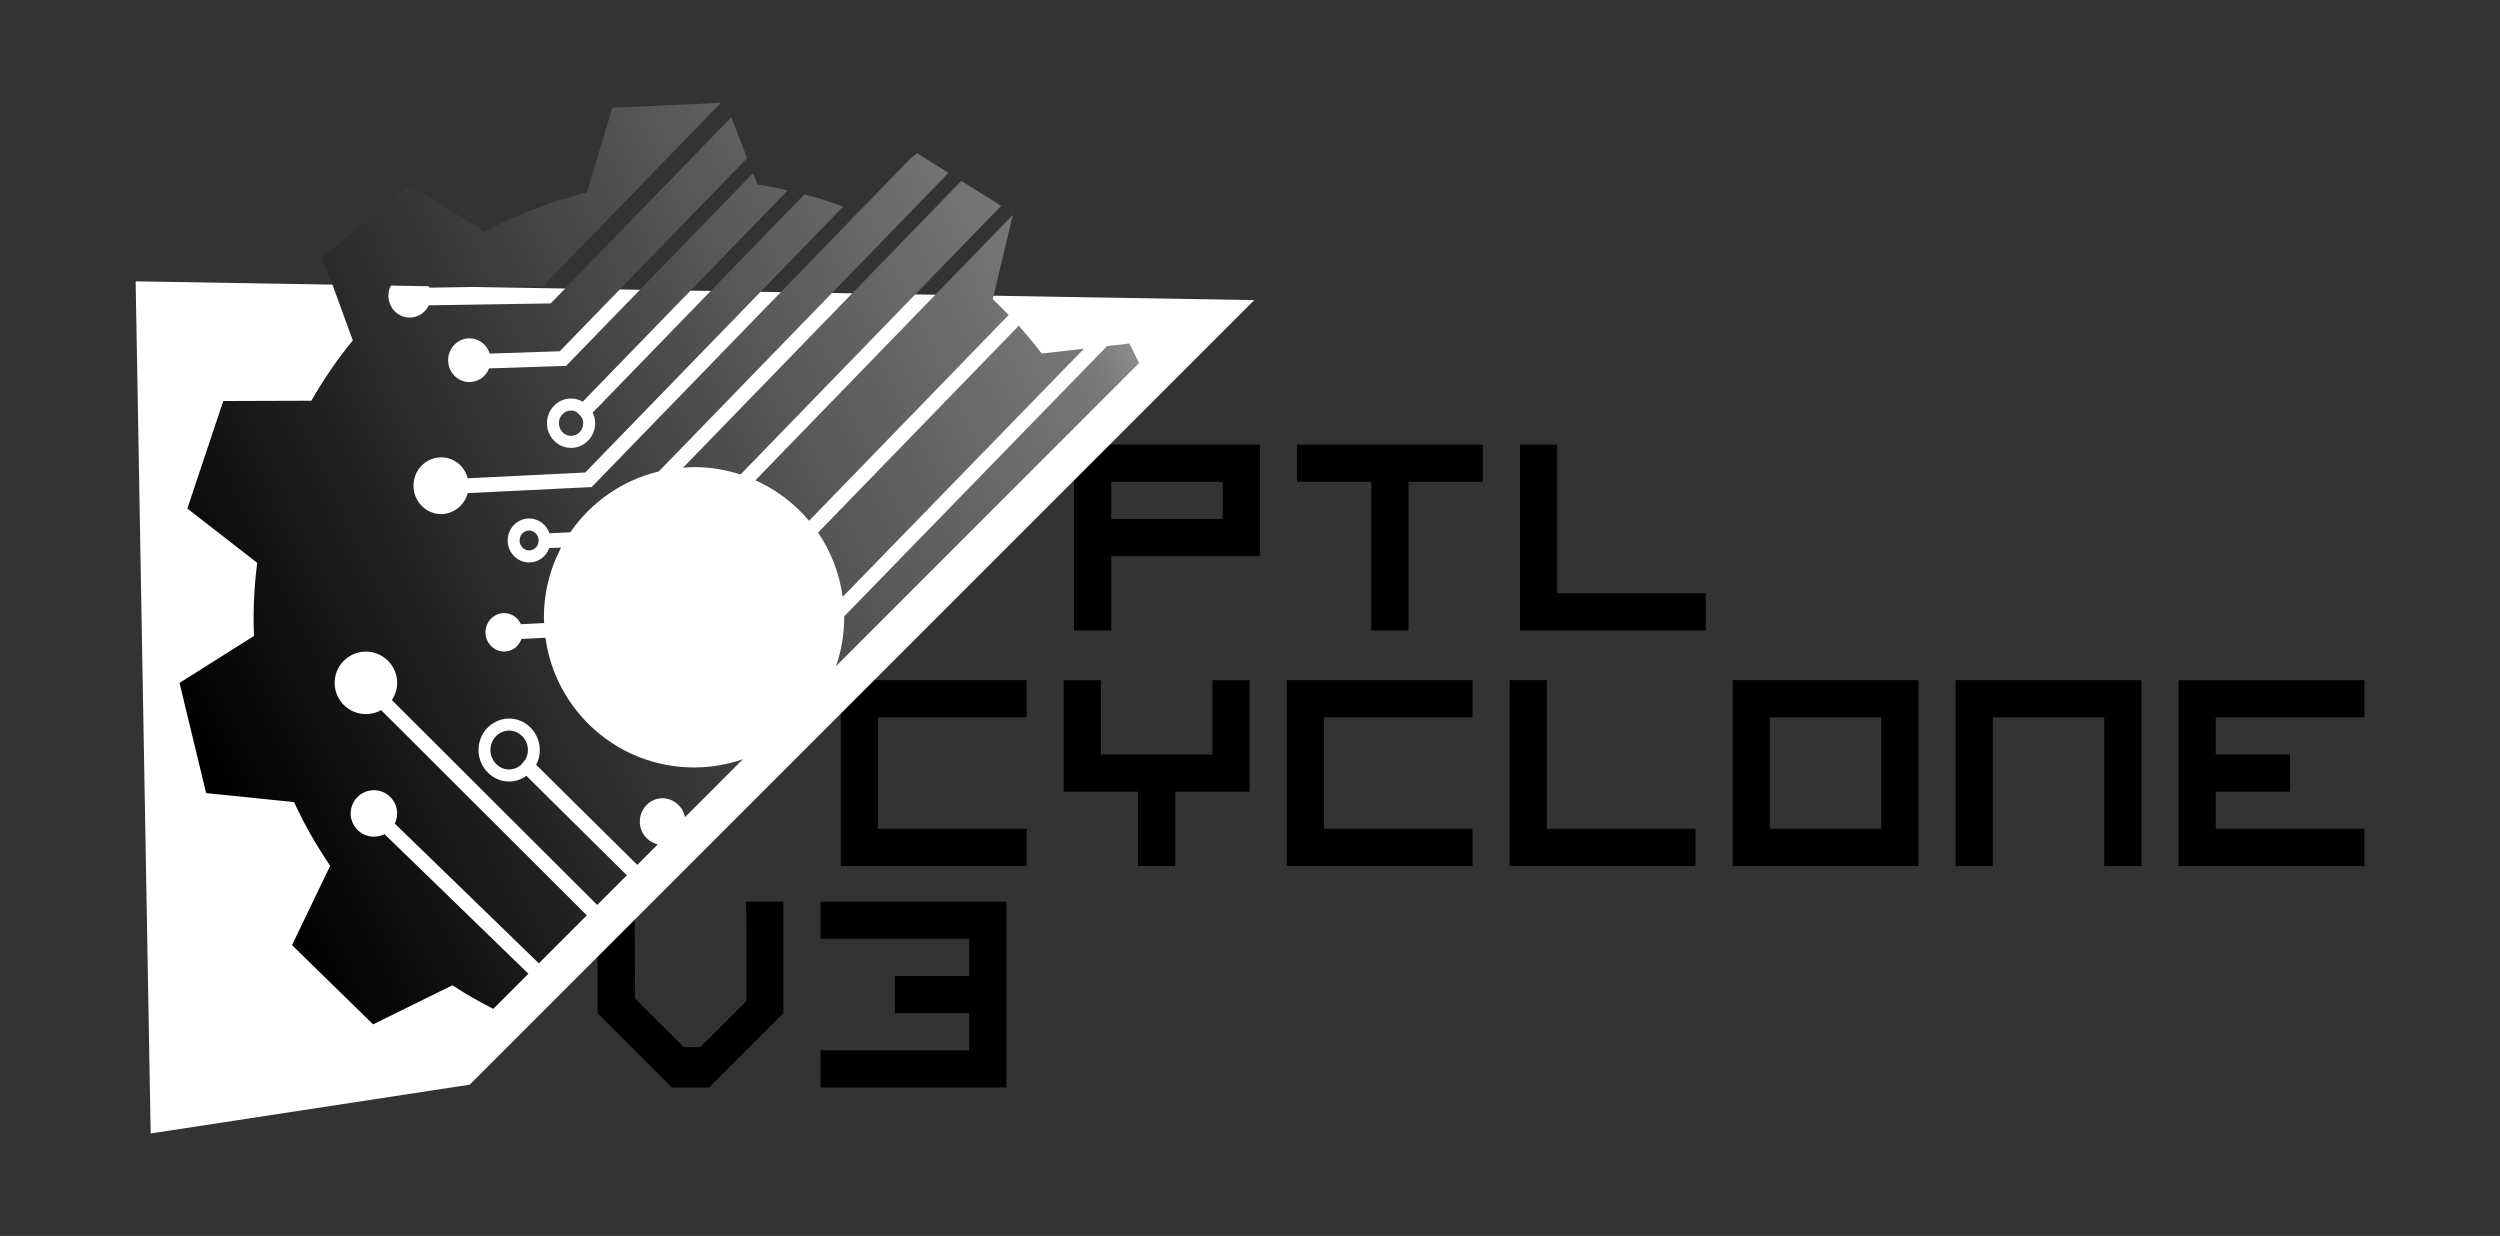 <?xml version="1.0" encoding="UTF-8" standalone="no"?>
<svg
   xmlns:dc="http://purl.org/dc/elements/1.1/"
   xmlns:cc="http://creativecommons.org/ns#"
   xmlns:rdf="http://www.w3.org/1999/02/22-rdf-syntax-ns#"
   xmlns:svg="http://www.w3.org/2000/svg"
   xmlns="http://www.w3.org/2000/svg"
   id="svg8"
   version="1.1"
   viewBox="0 0 89 44"
   height="44mm"
   width="89mm">
  <rect x="0" y="0" width="89" height="44" fill="#333333" stroke="none"/>
  <defs
     id="defs2" />
  <g
     transform="translate(0,-253)"
     id="layer1">
    <g
       transform="matrix(0.265,0,0,0.265,13.483,34.579)"
       id="g3" />
    <path
       d="m 43.529,271.475 v -1.323 h -3.969 v 1.323 z m -5.292,3.969 v -6.615 h 6.615 v 3.969 h -5.292 v 2.646 z"
       style="font-style:normal;font-variant:normal;font-weight:normal;font-stretch:normal;font-size:10.583px;line-height:6.615px;font-family:'Imagine Font';-inkscape-font-specification:'Imagine Font, Normal';font-variant-ligatures:normal;font-variant-caps:normal;font-variant-numeric:normal;font-feature-settings:normal;text-align:start;letter-spacing:0px;word-spacing:0px;writing-mode:lr-tb;text-anchor:start;fill:#000000;fill-opacity:1;stroke:none;stroke-width:0.265px;stroke-linecap:butt;stroke-linejoin:miter;stroke-opacity:1"
       id="path6907" />
    <path
       d="m 48.82,275.444 v -5.292 h -2.646 v -1.323 h 6.615 v 1.323 h -2.646 v 5.292 z"
       style="font-style:normal;font-variant:normal;font-weight:normal;font-stretch:normal;font-size:10.583px;line-height:6.615px;font-family:'Imagine Font';-inkscape-font-specification:'Imagine Font, Normal';font-variant-ligatures:normal;font-variant-caps:normal;font-variant-numeric:normal;font-feature-settings:normal;text-align:start;letter-spacing:0px;word-spacing:0px;writing-mode:lr-tb;text-anchor:start;fill:#000000;fill-opacity:1;stroke:none;stroke-width:0.265px;stroke-linecap:butt;stroke-linejoin:miter;stroke-opacity:1"
       id="path6909" />
    <path
       d="m 54.112,275.444 v -6.615 h 1.323 v 5.292 h 5.292 v 1.323 z"
       style="font-style:normal;font-variant:normal;font-weight:normal;font-stretch:normal;font-size:10.583px;line-height:6.615px;font-family:'Imagine Font';-inkscape-font-specification:'Imagine Font, Normal';font-variant-ligatures:normal;font-variant-caps:normal;font-variant-numeric:normal;font-feature-settings:normal;text-align:start;letter-spacing:0px;word-spacing:0px;writing-mode:lr-tb;text-anchor:start;fill:#000000;fill-opacity:1;stroke:none;stroke-width:0.265px;stroke-linecap:butt;stroke-linejoin:miter;stroke-opacity:1"
       id="path6911" />
    <g
       id="text6277-1"
       style="font-style:normal;font-variant:normal;font-weight:normal;font-stretch:normal;font-size:10.583px;line-height:6.615px;font-family:'Imagine Font';-inkscape-font-specification:'Imagine Font, Normal';font-variant-ligatures:normal;font-variant-caps:normal;font-variant-numeric:normal;font-feature-settings:normal;text-align:start;letter-spacing:0px;word-spacing:0px;writing-mode:lr-tb;text-anchor:start;fill:#000000;fill-opacity:1;stroke:none;stroke-width:0.265px;stroke-linecap:butt;stroke-linejoin:miter;stroke-opacity:1"
       aria-label="Cyclone">
      <path
         id="path6917"
         style="font-style:normal;font-variant:normal;font-weight:normal;font-stretch:normal;font-size:10.583px;font-family:'Imagine Font';-inkscape-font-specification:'Imagine Font, Normal';font-variant-ligatures:normal;font-variant-caps:normal;font-variant-numeric:normal;font-feature-settings:normal;text-align:start;writing-mode:lr-tb;text-anchor:start;stroke-width:0.265px"
         d="m 29.932,283.829 v -6.615 h 6.615 v 1.323 h -5.292 v 3.969 h 5.292 v 1.323 z" />
      <path
         id="path6919"
         style="font-style:normal;font-variant:normal;font-weight:normal;font-stretch:normal;font-size:10.583px;font-family:'Imagine Font';-inkscape-font-specification:'Imagine Font, Normal';font-variant-ligatures:normal;font-variant-caps:normal;font-variant-numeric:normal;font-feature-settings:normal;text-align:start;writing-mode:lr-tb;text-anchor:start;stroke-width:0.265px"
         d="m 40.515,283.829 v -2.646 H 37.87 v -3.969 h 1.323 v 2.646 h 3.969 v -2.646 h 1.323 v 3.969 H 41.838 v 2.646 z" />
      <path
         id="path6921"
         style="font-style:normal;font-variant:normal;font-weight:normal;font-stretch:normal;font-size:10.583px;font-family:'Imagine Font';-inkscape-font-specification:'Imagine Font, Normal';font-variant-ligatures:normal;font-variant-caps:normal;font-variant-numeric:normal;font-feature-settings:normal;text-align:start;writing-mode:lr-tb;text-anchor:start;stroke-width:0.265px"
         d="m 45.807,283.829 v -6.615 h 6.615 v 1.323 h -5.292 v 3.969 h 5.292 v 1.323 z" />
      <path
         id="path6923"
         style="font-style:normal;font-variant:normal;font-weight:normal;font-stretch:normal;font-size:10.583px;font-family:'Imagine Font';-inkscape-font-specification:'Imagine Font, Normal';font-variant-ligatures:normal;font-variant-caps:normal;font-variant-numeric:normal;font-feature-settings:normal;text-align:start;writing-mode:lr-tb;text-anchor:start;stroke-width:0.265px"
         d="m 53.745,283.829 v -6.615 h 1.323 v 5.292 h 5.292 v 1.323 z" />
      <path
         id="path6925"
         style="font-style:normal;font-variant:normal;font-weight:normal;font-stretch:normal;font-size:10.583px;font-family:'Imagine Font';-inkscape-font-specification:'Imagine Font, Normal';font-variant-ligatures:normal;font-variant-caps:normal;font-variant-numeric:normal;font-feature-settings:normal;text-align:start;writing-mode:lr-tb;text-anchor:start;stroke-width:0.265px"
         d="m 66.974,282.506 v -3.969 h -3.969 v 3.969 z m -5.292,1.323 v -6.615 h 6.615 v 6.615 z" />
      <path
         id="path6927"
         style="font-style:normal;font-variant:normal;font-weight:normal;font-stretch:normal;font-size:10.583px;font-family:'Imagine Font';-inkscape-font-specification:'Imagine Font, Normal';font-variant-ligatures:normal;font-variant-caps:normal;font-variant-numeric:normal;font-feature-settings:normal;text-align:start;writing-mode:lr-tb;text-anchor:start;stroke-width:0.265px"
         d="m 69.62,283.829 v -6.615 h 6.615 v 6.615 h -1.323 v -5.292 h -3.969 v 5.292 z" />
      <path
         id="path6929"
         style="font-style:normal;font-variant:normal;font-weight:normal;font-stretch:normal;font-size:10.583px;font-family:'Imagine Font';-inkscape-font-specification:'Imagine Font, Normal';font-variant-ligatures:normal;font-variant-caps:normal;font-variant-numeric:normal;font-feature-settings:normal;text-align:start;writing-mode:lr-tb;text-anchor:start;stroke-width:0.265px"
         d="m 77.557,283.829 v -6.615 h 6.615 v 1.323 h -5.292 v 1.323 h 2.646 v 1.323 h -2.646 v 1.323 h 5.292 v 1.323 z" />
    </g>
    <g
       id="text6277-1-6"
       style="font-style:normal;font-variant:normal;font-weight:normal;font-stretch:normal;font-size:10.583px;line-height:6.615px;font-family:'Imagine Font';-inkscape-font-specification:'Imagine Font, Normal';font-variant-ligatures:normal;font-variant-caps:normal;font-variant-numeric:normal;font-feature-settings:normal;text-align:start;letter-spacing:0px;word-spacing:0px;writing-mode:lr-tb;text-anchor:start;fill:#000000;fill-opacity:1;stroke:none;stroke-width:0.265px;stroke-linecap:butt;stroke-linejoin:miter;stroke-opacity:1"
       aria-label="V3">
      <path
         id="path6932"
         style="font-style:normal;font-variant:normal;font-weight:normal;font-stretch:normal;font-size:10.583px;font-family:'Imagine Font';-inkscape-font-specification:'Imagine Font, Normal';font-variant-ligatures:normal;font-variant-caps:normal;font-variant-numeric:normal;font-feature-settings:normal;text-align:start;writing-mode:lr-tb;text-anchor:start;stroke-width:0.265px"
         d="m 24.932,290.277 1.643,-1.643 -0.01,-3.535 h 1.323 v 3.969 l -2.646,2.646 h -1.323 l -2.646,-2.646 v -3.969 h 1.323 l 0.01,3.452 1.736,1.726 z" />
      <path
         id="path6934"
         style="font-style:normal;font-variant:normal;font-weight:normal;font-stretch:normal;font-size:10.583px;font-family:'Imagine Font';-inkscape-font-specification:'Imagine Font, Normal';font-variant-ligatures:normal;font-variant-caps:normal;font-variant-numeric:normal;font-feature-settings:normal;text-align:start;writing-mode:lr-tb;text-anchor:start;stroke-width:0.265px"
         d="m 29.211,291.714 v -1.323 h 5.292 v -1.323 H 31.857 V 287.745 h 2.646 v -1.323 h -5.292 v -1.323 h 6.615 v 6.615 z" />
    </g>
    <path
       id="path6243"
       d="m 16.722,291.614 27.93,-27.93 -39.823,-0.668 0.535,30.335 z"
       style="fill:#ffffff;fill-opacity:1;fill-rule:evenodd;stroke:none;stroke-width:0.265px;stroke-linecap:butt;stroke-linejoin:miter;stroke-opacity:1" />
    <g
       transform="matrix(0.265,0,0,0.265,-2.81,250.027)"
       id="g3-6">
      <path
         id="path5"
         d="m 83.121,111.892 c -0.049,-2.286 -1.892,-4.142 -4.113,-4.142 h -0.092 c -1.1,0.026 -2.125,0.493 -2.889,1.307 -0.754,0.815 -1.158,1.88 -1.139,3 0.043,2.288 1.889,4.15 4.115,4.15 h 0.09 c 0.795,-0.026 1.56,-0.287 2.228,-0.763 l 13.496,13.361 1.397,-1.397 -13.579,-13.444 c 0.334,-0.632 0.504,-1.343 0.486,-2.072 z m -1.908,1.325 -0.654,0.802 c -0.455,0.367 -0.969,0.558 -1.555,0.573 -1.359,0 -2.486,-1.145 -2.514,-2.561 -0.018,-0.7 0.234,-1.363 0.71,-1.871 0.455,-0.494 1.076,-0.779 1.753,-0.793 l -0.006,-0.268 0.061,0.268 c 1.354,0 2.484,1.15 2.518,2.558 0.005,0.456 -0.114,0.927 -0.313,1.292 z"
         style="fill:none" />
      <path
         id="path7"
         d="m 99.555,118.45 c -1.689,0.041 -3.029,1.481 -2.994,3.21 0.027,1.454 1.045,2.671 2.412,2.99 l 3.648,-3.647 c -0.279,-1.446 -1.534,-2.553 -3.066,-2.553 z"
         style="fill:none" />
      <path
         id="path9"
         d="m 84.418,82.854 c -0.402,-1.179 -1.494,-1.987 -2.725,-1.987 -1.592,0 -2.888,1.327 -2.888,2.962 0,1.626 1.296,2.947 2.888,2.947 1.217,0 2.279,-0.769 2.697,-1.929 l 1.594,-0.07 c 0.373,-0.709 0.782,-1.394 1.233,-2.05 z m -2.725,2.311 c -0.709,0 -1.287,-0.598 -1.287,-1.336 0,-0.741 0.578,-1.34 1.287,-1.34 0.672,0 1.229,0.558 1.263,1.271 l 0.008,0.11 c -0.024,0.725 -0.581,1.295 -1.271,1.295 z"
         style="fill:none" />
      <path
         id="path11"
         d="m 63.957,102.955 c 0,-2.317 -1.885,-4.2 -4.2,-4.2 -2.314,0 -4.198,1.883 -4.198,4.2 0,2.31 1.884,4.196 4.198,4.196 0.722,0 1.429,-0.184 2.052,-0.533 l 27.626,27.569 1.397,-1.396 -27.586,-27.529 c 0.465,-0.696 0.711,-1.487 0.711,-2.307 z"
         style="fill:none" />
      <path
         id="path13"
         d="m 63.957,120.496 c 0,-1.72 -1.4,-3.122 -3.121,-3.122 -1.724,0 -3.123,1.402 -3.123,3.122 0,1.724 1.399,3.12 3.123,3.12 0.494,0 0.982,-0.118 1.422,-0.342 l 19.332,18.76 1.399,-1.4 -19.35,-18.778 c 0.209,-0.428 0.318,-0.893 0.318,-1.36 z"
         style="fill:none" />
      <path
         id="path15"
         d="m 80.591,95.077 c -0.413,-0.917 -1.278,-1.495 -2.253,-1.495 -1.387,0 -2.514,1.158 -2.514,2.585 0,1.419 1.127,2.576 2.514,2.576 1.048,0 1.959,-0.67 2.318,-1.688 l 3.223,-0.161 c -0.089,-0.649 -0.145,-1.308 -0.17,-1.976 z"
         style="fill:none" />
      <linearGradient
         y2="52.301"
         x2="197.52"
         y1="125.302"
         x1="44.52"
         gradientUnits="userSpaceOnUse"
         id="SVGID_1_-8">
        <stop
           id="stop18"
           style="stop-color:#000000"
           offset="0" />
        <stop
           id="stop20"
           style="stop-color:#040404"
           offset="0.022" />
        <stop
           id="stop22"
           style="stop-color:#575757"
           offset="0.533" />
        <stop
           id="stop24"
           style="stop-color:#787878"
           offset="0.766" />
        <stop
           id="stop26"
           style="stop-color:#FFFFFF"
           offset="0.995" />
      </linearGradient>
      <path
         style="fill:url(#SVGID_1_-8)"
         id="path28"
         d="m 122.912,100.711 40.713,-40.714 -1.278,-2.632 -3.02,0.345 -35.317,36.312 c 0,0.042 0.006,0.081 0.006,0.123 0.002,2.301 -0.393,4.507 -1.104,6.566 z" />
      <linearGradient
         y2="35.113"
         x2="189.317"
         y1="108.113"
         x1="36.317"
         gradientUnits="userSpaceOnUse"
         id="SVGID_2_-3">
        <stop
           id="stop31"
           style="stop-color:#000000"
           offset="0" />
        <stop
           id="stop33"
           style="stop-color:#040404"
           offset="0.022" />
        <stop
           id="stop35"
           style="stop-color:#575757"
           offset="0.533" />
        <stop
           id="stop37"
           style="stop-color:#787878"
           offset="0.766" />
        <stop
           id="stop39"
           style="stop-color:#FFFFFF"
           offset="0.995" />
      </linearGradient>
      <path
         style="fill:url(#SVGID_2_-3)"
         id="path41"
         d="m 62.258,123.274 c -0.439,0.224 -0.928,0.342 -1.422,0.342 -1.724,0 -3.123,-1.396 -3.123,-3.12 0,-1.72 1.399,-3.122 3.123,-3.122 1.721,0 3.121,1.402 3.121,3.122 0,0.467 -0.109,0.932 -0.318,1.359 l 19.35,18.778 6.446,-6.446 -27.626,-27.569 c -0.623,0.35 -1.33,0.533 -2.052,0.533 -2.314,0 -4.198,-1.887 -4.198,-4.196 0,-2.317 1.884,-4.2 4.198,-4.2 2.315,0 4.2,1.883 4.2,4.2 0,0.82 -0.246,1.611 -0.711,2.307 l 27.586,27.529 3.985,-3.985 -13.496,-13.361 c -0.668,0.476 -1.433,0.736 -2.228,0.763 h -0.09 c -2.227,0 -4.072,-1.862 -4.115,-4.15 -0.02,-1.12 0.385,-2.185 1.139,-3 0.764,-0.813 1.789,-1.28 2.889,-1.307 h 0.092 c 2.222,0 4.064,1.855 4.113,4.142 0.018,0.729 -0.152,1.44 -0.485,2.072 l 13.579,13.444 2.757,-2.758 c -1.367,-0.319 -2.385,-1.536 -2.412,-2.99 -0.035,-1.729 1.305,-3.169 2.994,-3.21 1.533,0 2.788,1.106 3.065,2.553 l 7.793,-7.793 c -2.06,0.714 -4.267,1.107 -6.569,1.107 -10.206,0 -18.621,-7.584 -19.965,-17.423 l -3.223,0.161 c -0.359,1.018 -1.271,1.688 -2.318,1.688 -1.387,0 -2.514,-1.157 -2.514,-2.576 0,-1.427 1.127,-2.585 2.514,-2.585 0.975,0 1.84,0.578 2.253,1.495 l 3.118,-0.158 c -0.01,-0.259 -0.039,-0.513 -0.039,-0.774 0,-3.384 0.843,-6.566 2.314,-9.367 l -1.594,0.07 c -0.418,1.16 -1.48,1.929 -2.697,1.929 -1.592,0 -2.888,-1.321 -2.888,-2.947 0,-1.635 1.296,-2.962 2.888,-2.962 1.23,0 2.322,0.809 2.725,1.987 l 2.8,-0.127 c 2.776,-4.036 6.985,-6.994 11.891,-8.177 l 38.915,-40.109 -4.215,-2.64 -0.917,0.729 -42.801,44.119 -16.654,0.814 c -0.432,1.642 -1.902,2.816 -3.574,2.816 -2.043,0 -3.711,-1.712 -3.711,-3.814 0,-2.097 1.668,-3.807 3.711,-3.807 1.703,0 3.143,1.146 3.572,2.814 L 89.221,74.697 123.883,38.973 C 122.182,38.35 120.451,37.786 118.68,37.32 L 90.229,66.647 c 0.213,0.456 0.326,0.94 0.326,1.421 0,1.833 -1.453,3.319 -3.234,3.319 -1.783,0 -3.234,-1.486 -3.234,-3.319 0,-1.828 1.451,-3.314 3.234,-3.314 0.543,0 1.078,0.147 1.566,0.428 l 27.549,-28.393 c -1.34,-0.306 -2.69,-0.573 -4.063,-0.779 l -0.599,-1.53 -25.117,25.885 -0.175,0.011 -10.172,0.332 c -0.436,1.107 -1.475,1.837 -2.645,1.837 -1.576,0 -2.859,-1.318 -2.859,-2.935 0,-1.621 1.283,-2.94 2.859,-2.94 1.256,0 2.348,0.832 2.727,2.048 l 9.412,-0.31 25.179,-25.953 -2.142,-5.483 -24.263,25.007 -0.176,10e-4 -16.195,0.256 c -0.478,1.001 -1.467,1.645 -2.562,1.645 -1.58,0 -2.865,-1.318 -2.865,-2.938 0,-1.622 1.285,-2.937 2.865,-2.937 1.184,0 2.227,0.739 2.654,1.855 L 83.584,49.631 107.449,25.03 92.861,25.705 89.44,37.074 c -4.836,1.191 -9.437,2.975 -13.722,5.278 L 65.681,36.113 53.927,45.792 58,56.946 c -2.076,2.533 -3.933,5.247 -5.569,8.106 l -11.833,0.039 -4.826,14.443 9.381,7.296 c -0.309,2.436 -0.484,4.914 -0.484,7.433 0,0.798 0.029,1.589 0.062,2.386 l -10.012,6.312 3.576,14.802 11.81,1.208 c 1.385,2.994 3.01,5.856 4.857,8.553 l -5.127,10.66 10.887,10.648 10.655,-5.25 c 1.766,1.154 3.603,2.207 5.493,3.171 l 4.72,-4.72 z" />
      <linearGradient
         y2="34.006"
         x2="188.79"
         y1="107.005"
         x1="35.791"
         gradientUnits="userSpaceOnUse"
         id="SVGID_3_-8">
        <stop
           id="stop44"
           style="stop-color:#000000"
           offset="0" />
        <stop
           id="stop46"
           style="stop-color:#040404"
           offset="0.022" />
        <stop
           id="stop48"
           style="stop-color:#575757"
           offset="0.533" />
        <stop
           id="stop50"
           style="stop-color:#787878"
           offset="0.766" />
        <stop
           id="stop52"
           style="stop-color:#FFFFFF"
           offset="0.995" />
      </linearGradient>
      <path
         style="fill:url(#SVGID_3_-8)"
         id="path54"
         d="m 119.291,81.18 26.818,-27.646 c -0.697,-0.725 -1.403,-1.438 -2.136,-2.129 l 2.692,-11.315 -34.584,35.65 c 2.799,1.255 5.262,3.12 7.21,5.44 z" />
      <linearGradient
         y2="45.265"
         x2="194.162"
         y1="118.265"
         x1="41.163"
         gradientUnits="userSpaceOnUse"
         id="SVGID_4_-3">
        <stop
           id="stop57"
           style="stop-color:#000000"
           offset="0" />
        <stop
           id="stop59"
           style="stop-color:#040404"
           offset="0.022" />
        <stop
           id="stop61"
           style="stop-color:#575757"
           offset="0.533" />
        <stop
           id="stop63"
           style="stop-color:#787878"
           offset="0.766" />
        <stop
           id="stop65"
           style="stop-color:#FFFFFF"
           offset="0.995" />
      </linearGradient>
      <path
         style="fill:url(#SVGID_4_-3)"
         id="path67"
         d="m 156.228,58.062 -5.683,0.649 c -0.977,-1.291 -2.006,-2.532 -3.084,-3.731 L 120.5,82.769 c 1.727,2.522 2.877,5.461 3.309,8.631 z" />
      <linearGradient
         y2="26.478"
         x2="185.197"
         y1="99.478"
         x1="32.197"
         gradientUnits="userSpaceOnUse"
         id="SVGID_5_-3">
        <stop
           id="stop70"
           style="stop-color:#000000"
           offset="0" />
        <stop
           id="stop72"
           style="stop-color:#040404"
           offset="0.022" />
        <stop
           id="stop74"
           style="stop-color:#575757"
           offset="0.533" />
        <stop
           id="stop76"
           style="stop-color:#787878"
           offset="0.766" />
        <stop
           id="stop78"
           style="stop-color:#FFFFFF"
           offset="0.995" />
      </linearGradient>
      <path
         style="fill:url(#SVGID_5_-3)"
         id="path80"
         d="m 110.082,74.964 35.017,-36.091 -5.356,-3.355 -37.376,38.526 c 0.49,-0.036 0.979,-0.075 1.478,-0.075 2.177,0 4.271,0.355 6.237,0.995 z" />
      <linearGradient
         y2="54.83"
         x2="198.739"
         y1="127.837"
         x1="45.725"
         gradientUnits="userSpaceOnUse"
         id="SVGID_6_-3">
        <stop
           id="stop83"
           style="stop-color:#000000"
           offset="0" />
        <stop
           id="stop85"
           style="stop-color:#040404"
           offset="0.022" />
        <stop
           id="stop87"
           style="stop-color:#575757"
           offset="0.533" />
        <stop
           id="stop89"
           style="stop-color:#787878"
           offset="0.766" />
        <stop
           id="stop91"
           style="stop-color:#FFFFFF"
           offset="0.995" />
      </linearGradient>
      <path
         style="fill:url(#SVGID_6_-3)"
         id="path93"
         d="m 79.008,109.367 -0.061,-0.268 0.006,0.268 c -0.677,0.014 -1.298,0.299 -1.753,0.793 -0.476,0.508 -0.728,1.171 -0.71,1.871 0.027,1.416 1.154,2.561 2.514,2.561 0.586,-0.016 1.1,-0.206 1.555,-0.573 l 0.654,-0.802 c 0.199,-0.365 0.318,-0.836 0.312,-1.292 -0.033,-1.407 -1.164,-2.558 -2.517,-2.558 z" />
      <linearGradient
         y2="32.964"
         x2="188.293"
         y1="105.964"
         x1="35.293"
         gradientUnits="userSpaceOnUse"
         id="SVGID_7_-8">
        <stop
           id="stop96"
           style="stop-color:#000000"
           offset="0" />
        <stop
           id="stop98"
           style="stop-color:#040404"
           offset="0.022" />
        <stop
           id="stop100"
           style="stop-color:#575757"
           offset="0.533" />
        <stop
           id="stop102"
           style="stop-color:#787878"
           offset="0.766" />
        <stop
           id="stop104"
           style="stop-color:#FFFFFF"
           offset="0.995" />
      </linearGradient>
      <path
         style="fill:url(#SVGID_7_-8)"
         id="path106"
         d="m 81.693,82.489 c -0.709,0 -1.287,0.599 -1.287,1.34 0,0.738 0.578,1.336 1.287,1.336 0.689,0 1.247,-0.57 1.271,-1.294 l -0.008,-0.11 c -0.034,-0.714 -0.591,-1.272 -1.263,-1.272 z" />
      <linearGradient
         y2="22.314"
         x2="183.22"
         y1="95.319"
         x1="30.209"
         gradientUnits="userSpaceOnUse"
         id="SVGID_8_-0">
        <stop
           id="stop109"
           style="stop-color:#000000"
           offset="0" />
        <stop
           id="stop111"
           style="stop-color:#040404"
           offset="0.022" />
        <stop
           id="stop113"
           style="stop-color:#575757"
           offset="0.533" />
        <stop
           id="stop115"
           style="stop-color:#787878"
           offset="0.766" />
        <stop
           id="stop117"
           style="stop-color:#FFFFFF"
           offset="0.995" />
      </linearGradient>
      <path
         style="fill:url(#SVGID_8_-0)"
         id="path119"
         d="m 88.121,66.63 c -0.199,-0.172 -0.482,-0.265 -0.801,-0.265 -0.9,0 -1.635,0.765 -1.635,1.703 0,0.94 0.734,1.706 1.635,1.706 0.902,0 1.633,-0.766 1.633,-1.706 0,-0.302 -0.052,-0.532 -0.165,-0.7 -0.222,-0.34 -0.354,-0.464 -0.667,-0.738 z" />
    </g>
    <flowRoot
       transform="scale(0.265)"
       style="font-style:normal;font-weight:normal;font-size:40px;line-height:25px;font-family:sans-serif;letter-spacing:0px;word-spacing:0px;fill:#000000;fill-opacity:1;stroke:none;stroke-width:1px;stroke-linecap:butt;stroke-linejoin:miter;stroke-opacity:1"
       id="flowRoot6118"
       xml:space="preserve"><flowRegion
         id="flowRegion6120"><rect
           y="351.841"
           x="271.731"
           height="62.562"
           width="127.105"
           id="rect6122" /></flowRegion><flowPara
         id="flowPara6124"></flowPara></flowRoot>  </g>
</svg>
